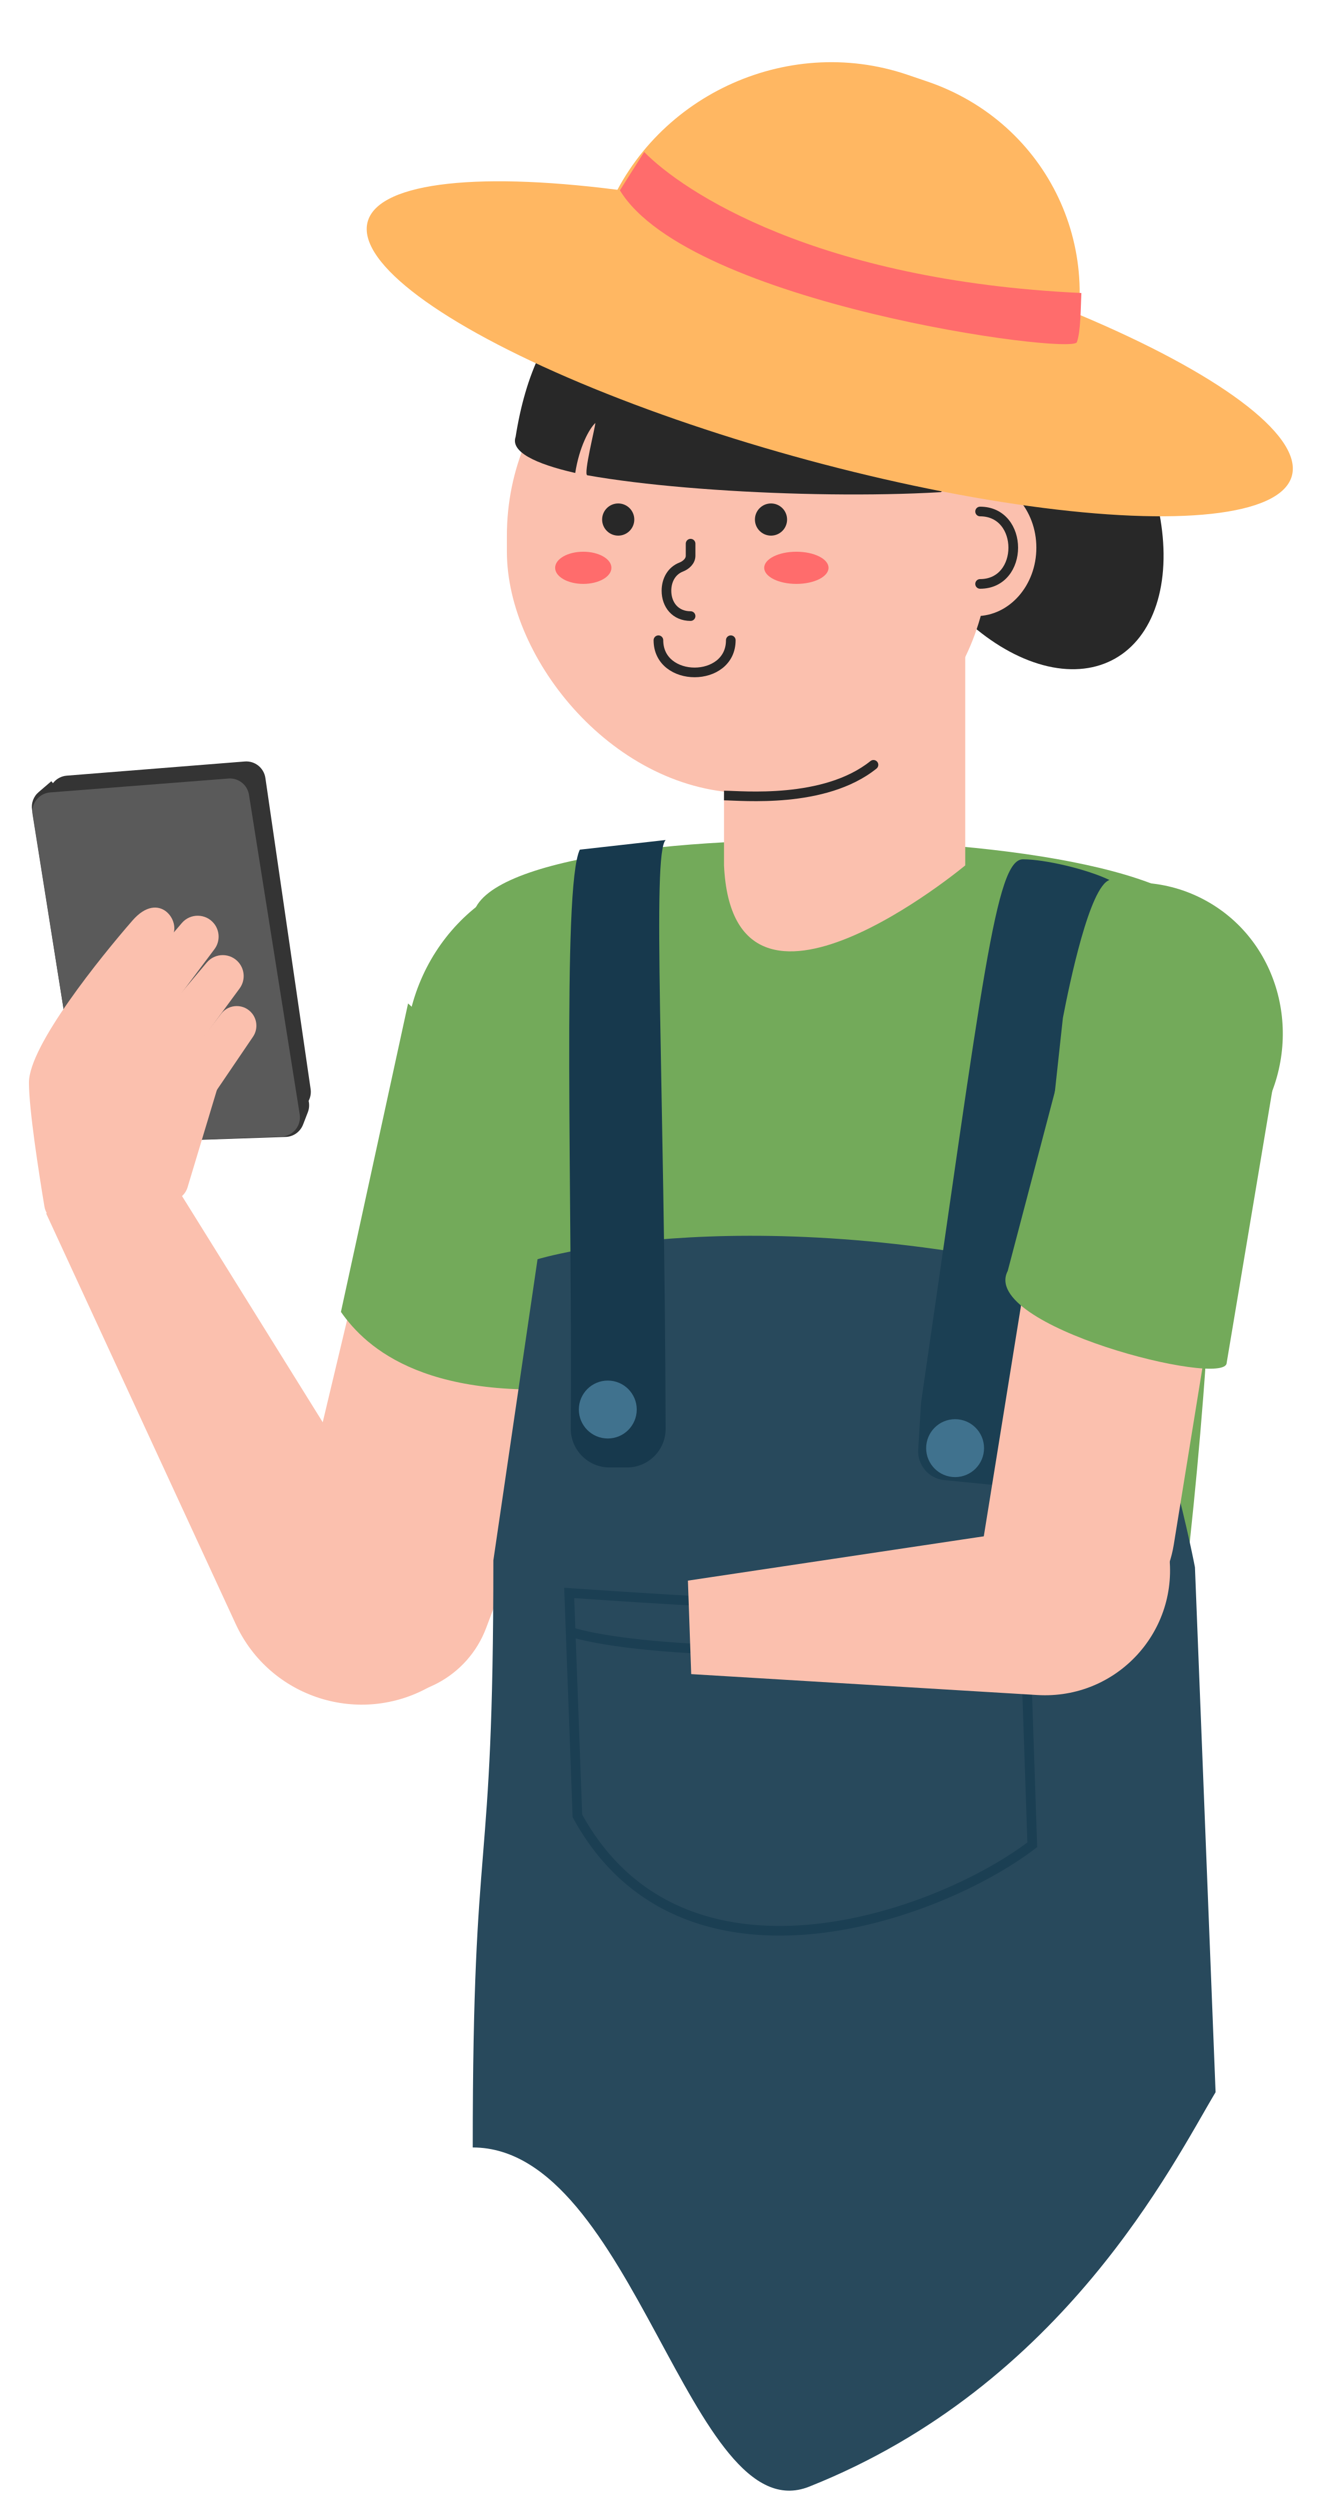 <svg width="139" height="259" viewBox="0 0 139 259" fill="none" xmlns="http://www.w3.org/2000/svg">
<path d="M49.627 97.167C40.925 83.537 125.653 83.735 125.653 97.167C127.884 146.926 118.632 188.279 118.632 200.325C118.632 212.371 56.143 211.452 53.02 200.325C49.896 189.199 54.778 184.436 49.627 97.167Z" fill="#73AA5A"/>
<ellipse cx="60.5" cy="109.519" rx="18.5" ry="19.5" fill="#73AA5A"/>
<ellipse cx="117.092" cy="107.66" rx="15.707" ry="16.39" transform="rotate(29.359 117.092 107.66)" fill="#73AA5A"/>
<path d="M36.25 135.607C37.851 128.896 44.59 124.754 51.3 126.355C58.618 128.101 62.744 135.872 60.091 142.912L50.391 168.65C48.481 173.718 43.1 176.575 37.832 175.318C32.054 173.94 28.488 168.139 29.867 162.362L36.25 135.607Z" fill="#FBC0AE"/>
<path d="M46.313 167.998C47.747 170.3 46.984 173.333 44.631 174.683C37.315 178.882 27.972 175.904 24.435 168.246L4.782 125.703L16.03 119.345L46.313 167.998Z" fill="#FBC0AE"/>
<path d="M35.339 135.905L42.298 103.951L67.388 126.749L62.446 143.512C44.385 145.598 37.953 139.644 35.339 135.905Z" fill="#73AA5A"/>
<path d="M114.656 132.894C78.15 123.602 55.718 130.449 55.718 130.449L51.139 161.647C51.139 195.898 49 188.279 49 222.464C65.714 222.464 71.552 262.495 83.868 257.604C110.258 247.124 121.602 224.076 126 216.74L123.861 162.362C123.861 162.362 120.814 146.099 114.656 132.894Z" fill="#28495C"/>
<path d="M59.161 147.96C59.349 124.433 58.235 91.796 60.102 88.019L69 87.019C67.546 88.387 68.898 111.868 68.995 148.014C69.001 150.223 67.209 152.019 65 152.019H63.178C60.944 152.019 59.143 150.194 59.161 147.96Z" fill="#17394D"/>
<path d="M95.176 150.164L95.471 145.311C101.897 101.167 103.209 89.019 106.034 89.019C108.295 89.019 112.645 90.034 115 91.162C112.931 91.877 110.862 101.882 110.172 105.455L104.891 154.019L97.878 153.332C96.272 153.175 95.078 151.775 95.176 150.164Z" fill="#1B3F53"/>
<circle cx="99" cy="150.019" r="3" fill="#40728E"/>
<path d="M106.15 165.874C96.635 167.585 69.478 165.731 59 165.019L59.85 188.115C70.724 207.961 97.088 198.666 107 191.109L106.15 165.874Z" stroke="#1B3F53"/>
<path d="M107.402 125.519C108.254 120.242 113.17 116.662 118.452 117.471C123.872 118.3 127.598 123.423 126.721 128.835L121.665 160.024C120.752 165.654 116.1 169.883 110.421 170.247C105.142 170.584 100.888 165.887 101.732 160.653L107.402 125.519Z" fill="#FBC0AE"/>
<path d="M59 169.019C64.855 170.862 81.916 172.022 105 169.809" stroke="#1B3F53"/>
<path d="M116.128 157.033C118.527 156.674 120.778 158.342 121.136 160.745C122.353 168.923 115.779 176.092 107.52 175.594L71.647 173.428L71.304 163.743L116.128 157.033Z" fill="#FBC0AE"/>
<path d="M127.148 141.195L132.521 109.151L111.094 106.425L104.455 131.662C101.469 137.359 127.015 143.796 127.148 141.195Z" fill="#73AA5A"/>
<path d="M25.37 78.885L6.921 80.353C5.758 80.445 4.921 81.51 5.105 82.662L10.111 114.04C10.27 115.036 11.145 115.758 12.153 115.724L30.286 115.11C31.478 115.07 32.37 114.003 32.198 112.823L27.508 80.591C27.356 79.548 26.421 78.802 25.37 78.885Z" fill="#343434"/>
<path d="M31.412 116.504L31.907 115.227C32.167 114.557 32.048 113.799 31.595 113.242L5.322 80.929L3.998 82.064C3.47 82.516 3.215 83.21 3.324 83.896L8.527 116.739C8.685 117.736 9.561 118.459 10.57 118.425L29.615 117.78C30.416 117.753 31.122 117.251 31.412 116.504Z" fill="#343434"/>
<path d="M23.677 80.651L5.199 82.09C4.034 82.18 3.195 83.245 3.379 84.398L8.526 116.737C8.685 117.735 9.563 118.458 10.573 118.421L29.162 117.747C30.361 117.704 31.253 116.621 31.065 115.435L25.807 82.331C25.643 81.301 24.716 80.57 23.677 80.651Z" fill="#5A5A5A"/>
<path d="M3 112.148C3 114.96 4.047 121.632 4.607 125C4.792 126.11 5.86 126.834 6.962 126.609L17.926 124.379C18.648 124.232 19.23 123.701 19.442 122.996L22.628 112.423C22.855 111.672 22.62 110.857 22.029 110.34L15.429 104.571C14.723 103.953 14.54 102.928 14.991 102.104L17.493 97.536C17.586 97.365 17.714 97.213 17.822 97.05C18.858 95.479 16.515 92.165 13.732 95.359C10.48 99.091 3 108.31 3 112.148Z" fill="#FBC0AE"/>
<path d="M18.847 95.621L13.183 102.234C12.782 102.703 12.572 103.306 12.596 103.922C12.686 106.226 15.618 107.14 17.002 105.296L22.227 98.332C22.825 97.536 22.803 96.436 22.175 95.663C21.322 94.614 19.727 94.593 18.847 95.621Z" fill="#FBC0AE"/>
<path d="M21.43 99.717L15.828 106.382C15.431 106.855 15.227 107.46 15.257 108.076C15.368 110.378 18.308 111.266 19.674 109.41L24.836 102.398C25.426 101.596 25.394 100.496 24.76 99.73C23.897 98.688 22.301 98.682 21.43 99.717Z" fill="#FBC0AE"/>
<path d="M22.931 105.012L17.724 111.742C17.394 112.168 17.225 112.697 17.245 113.236C17.329 115.453 20.196 116.275 21.443 114.44L26.224 107.401C26.717 106.675 26.69 105.716 26.157 105.02C25.345 103.96 23.749 103.956 22.931 105.012Z" fill="#FBC0AE"/>
<circle cx="63" cy="146.019" r="3" fill="#40728E"/>
<ellipse cx="105.521" cy="50.453" rx="12.919" ry="20.421" transform="rotate(-29.529 105.521 50.453)" fill="#282828"/>
<path d="M75.046 75.78L100.051 57.155V89.65C100.051 89.65 75.991 109.687 75.046 89.65C75.046 84.894 75.046 75.78 75.046 75.78Z" fill="#FBC0AE"/>
<rect x="52.541" y="30.482" width="50.011" height="51.678" rx="25.005" fill="#FBC0AE"/>
<path d="M71.582 63.823C70.003 63.823 69.081 62.647 69.081 61.197C69.081 60.08 69.629 59.125 70.603 58.746C71.117 58.546 71.582 58.124 71.582 57.572V56.321" stroke="#282828" stroke-linecap="round"/>
<circle cx="79.918" cy="53.821" r="1.667" fill="#282828"/>
<g filter="url(#filter0_f_443_909)">
<ellipse cx="82.547" cy="58.822" rx="3.334" ry="1.667" fill="#FF6C6C"/>
</g>
<circle cx="64.08" cy="53.821" r="1.667" fill="#282828"/>
<g filter="url(#filter1_f_443_909)">
<ellipse cx="60.459" cy="58.822" rx="2.917" ry="1.667" fill="#FF6C6C"/>
</g>
<path d="M64.914 47.985C64.497 47.568 64.168 47.151 63.247 47.151C62.326 47.151 61.997 47.568 61.58 47.985" stroke="#282828" stroke-linecap="round"/>
<path d="M81.585 47.985C81.168 47.568 80.839 47.151 79.918 47.151C78.997 47.151 78.668 47.568 78.251 47.985" stroke="#282828" stroke-linecap="round"/>
<path d="M68.248 66.323C68.248 70.769 75.75 70.769 75.75 66.323" stroke="#282828" stroke-linecap="round"/>
<path d="M83.322 26.658C104.218 29.648 103.773 43.518 104.218 50.321C93.987 51.917 72.496 51.302 60.876 49.235C60.447 49.159 61.709 44.234 61.709 43.818C61.062 44.427 60.042 46.318 59.625 48.998C55.414 48.036 52.916 46.785 53.444 45.261C55.458 32.565 62.425 23.669 83.322 26.658Z" fill="#282828"/>
<path d="M90.853 79.621C91.068 79.449 91.102 79.134 90.93 78.919C90.757 78.703 90.442 78.669 90.227 78.841L90.853 79.621ZM75.044 82.91C75.894 82.914 78.569 83.138 81.613 82.849C84.661 82.559 88.201 81.749 90.853 79.621L90.227 78.841C87.802 80.787 84.497 81.57 81.519 81.853C78.537 82.137 76.004 81.914 75.048 81.91L75.044 82.91Z" fill="#282828"/>
<ellipse cx="101.172" cy="56.739" rx="6.251" ry="7.085" fill="#FBC0AE"/>
<path d="M101.59 52.988C106.174 52.988 106.174 60.49 101.59 60.49" stroke="#282828" stroke-linecap="round"/>
<ellipse cx="49.69" cy="11.736" rx="49.69" ry="11.736" transform="matrix(0.963 0.268 -0.319 0.948 41.901 11.69)" fill="#FFB762"/>
<path d="M62.699 22.518C67.418 10.082 81.455 3.466 94.051 7.741L96.097 8.436C108.692 12.711 115.078 26.259 110.359 38.695C93.847 35.102 77.859 29.674 62.699 22.518Z" fill="#FFB762"/>
<path d="M112.088 30.354C84.621 29.074 70.798 19.852 66.773 15.744L64.255 19.718C71.431 31.496 111.105 36.785 111.617 35.453C112.027 34.388 112.025 31.694 112.088 30.354Z" fill="#FF6C6C"/>
<defs>
<filter id="filter0_f_443_909" x="75.213" y="53.155" width="14.668" height="11.334" filterUnits="userSpaceOnUse" color-interpolation-filters="sRGB">
<feFlood flood-opacity="0" result="BackgroundImageFix"/>
<feBlend mode="normal" in="SourceGraphic" in2="BackgroundImageFix" result="shape"/>
<feGaussianBlur stdDeviation="2" result="effect1_foregroundBlur_443_909"/>
</filter>
<filter id="filter1_f_443_909" x="53.542" y="53.155" width="13.835" height="11.334" filterUnits="userSpaceOnUse" color-interpolation-filters="sRGB">
<feFlood flood-opacity="0" result="BackgroundImageFix"/>
<feBlend mode="normal" in="SourceGraphic" in2="BackgroundImageFix" result="shape"/>
<feGaussianBlur stdDeviation="2" result="effect1_foregroundBlur_443_909"/>
</filter>
</defs>
</svg>
